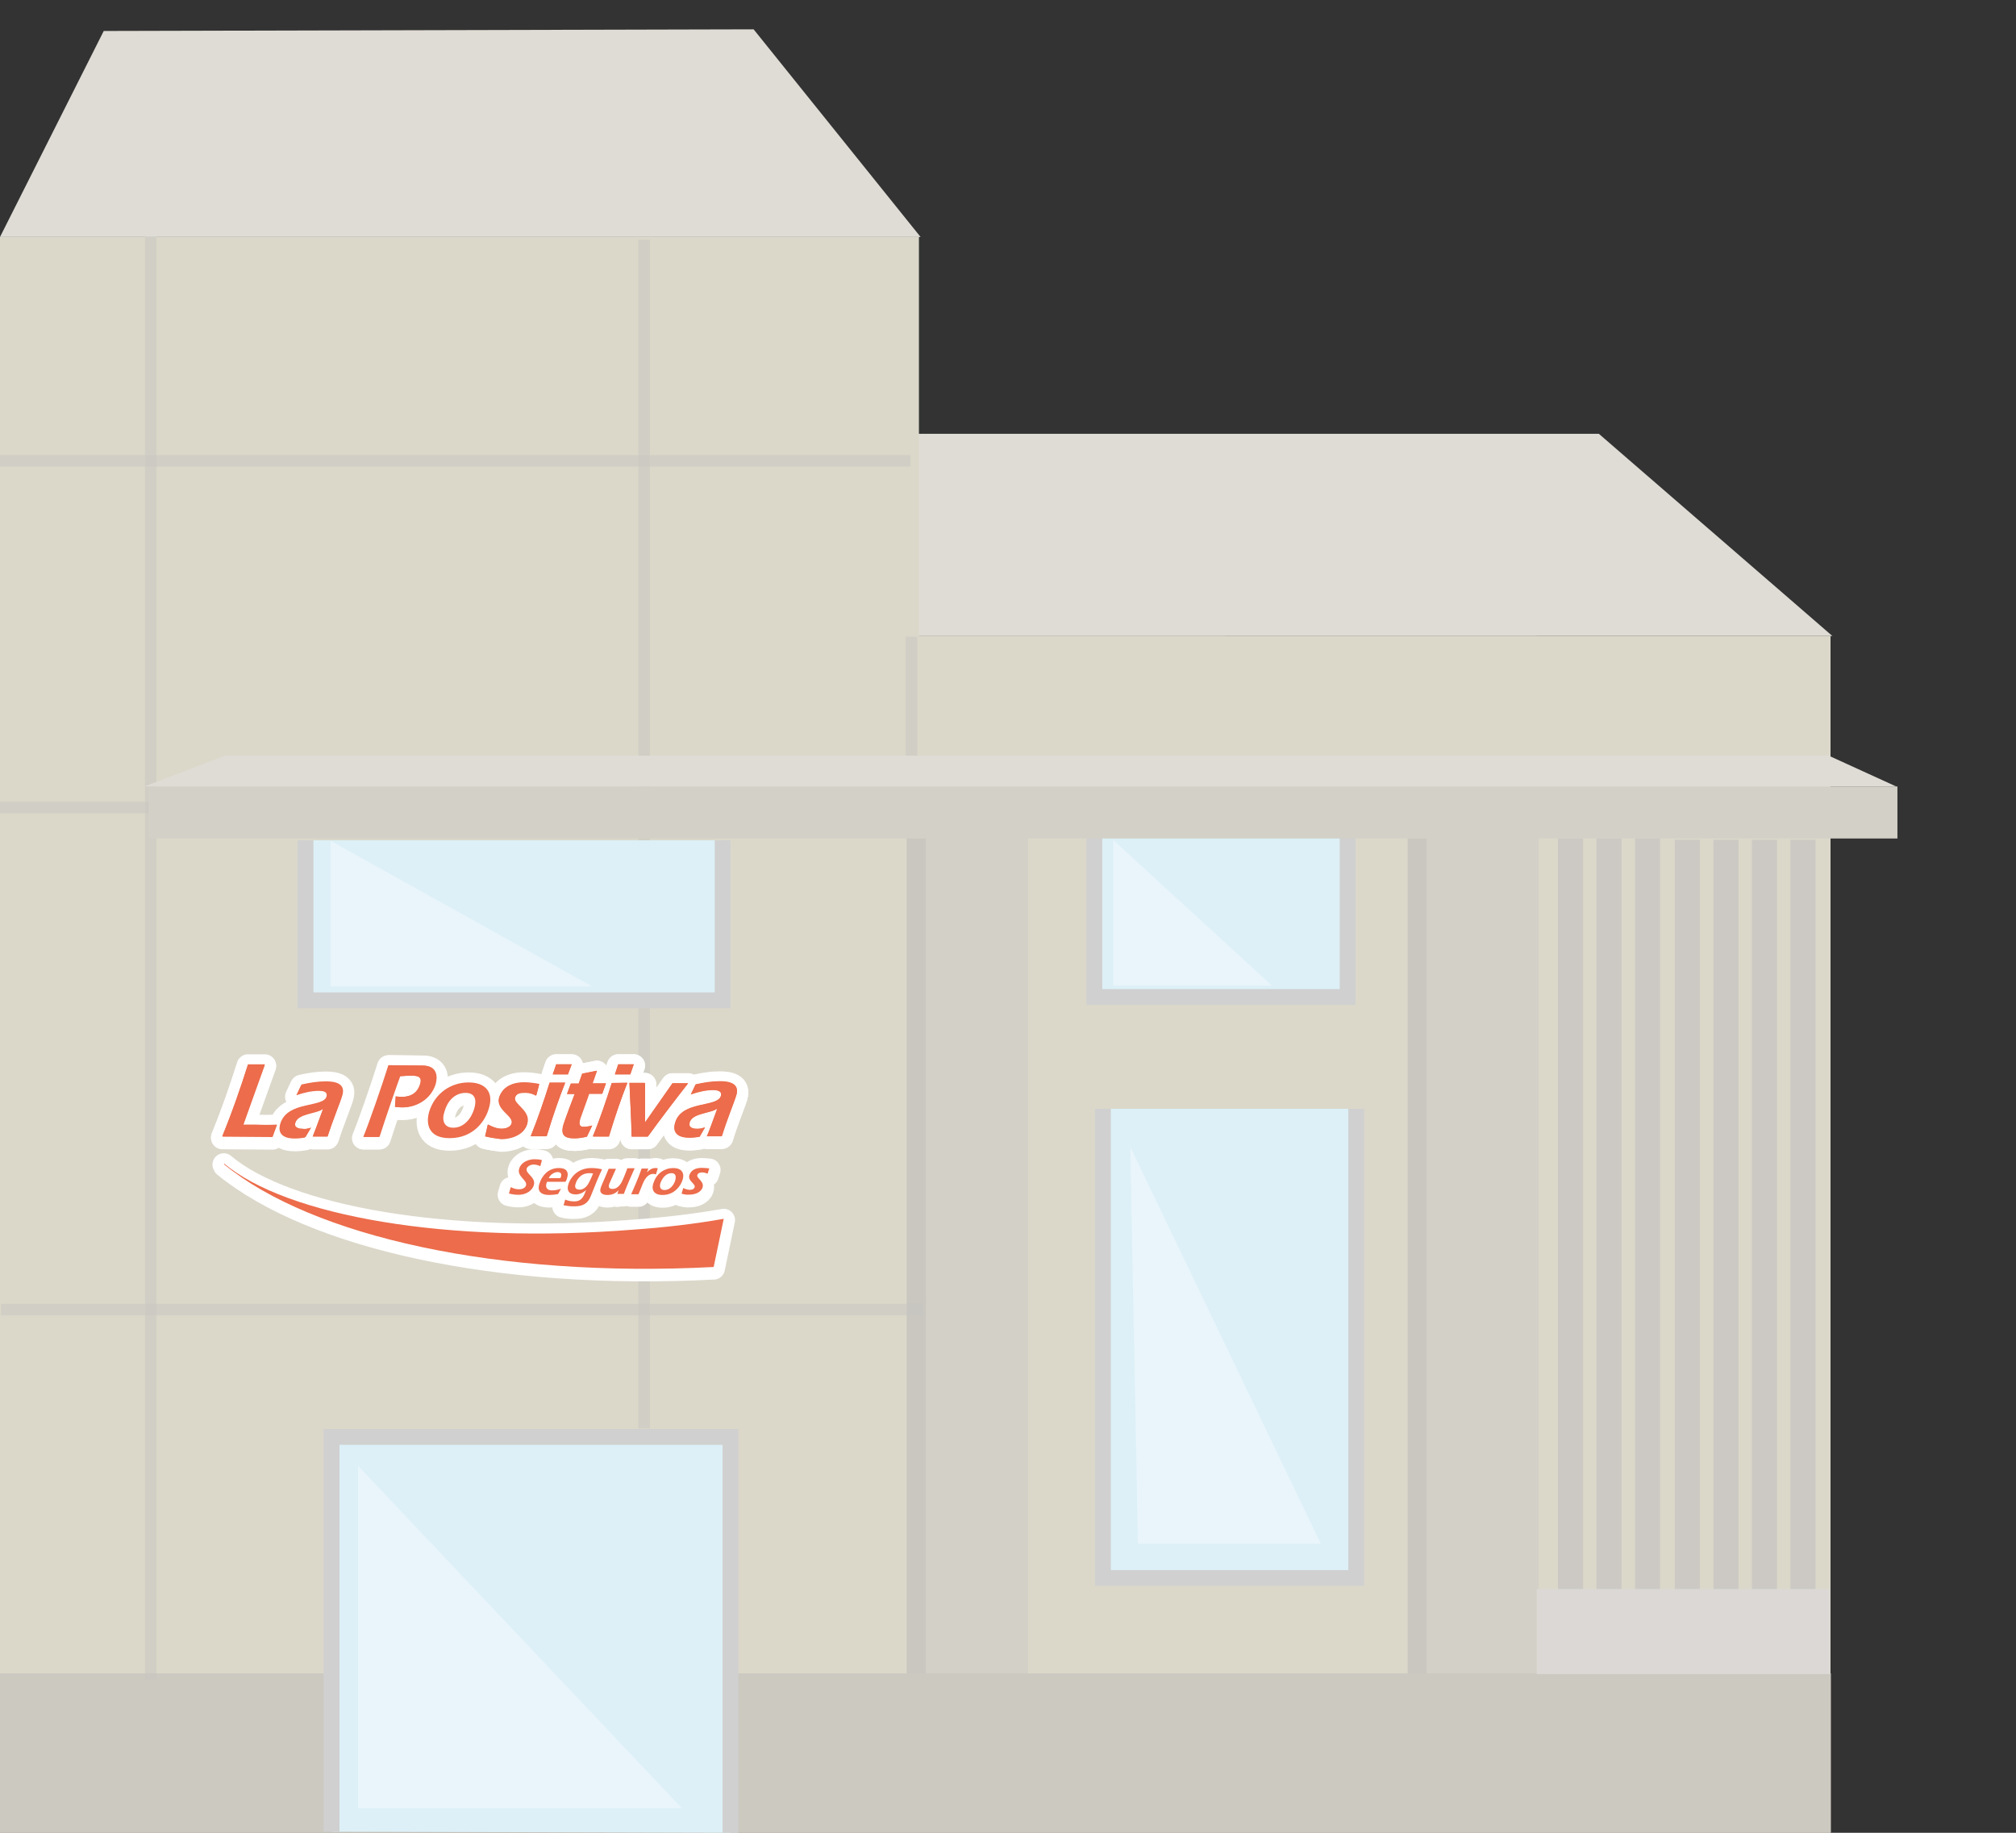 <?xml version="1.0" encoding="utf-8"?>
<!-- Generator: Adobe Illustrator 18.0.0, SVG Export Plug-In . SVG Version: 6.00 Build 0)  -->
<!DOCTYPE svg PUBLIC "-//W3C//DTD SVG 1.1//EN" "http://www.w3.org/Graphics/SVG/1.1/DTD/svg11.dtd">
<svg version="1.1" xmlns="http://www.w3.org/2000/svg" xmlns:xlink="http://www.w3.org/1999/xlink" x="0px" y="0px"
	 viewBox="0 0 1100 1000" enable-background="new 0 0 1100 1000" xml:space="preserve">
<rect x="0" y="0" width="1100" height="1000" fill="#333333" stroke="none"/>
<g id="Capa_1">
</g>
<g id="Capa_2">
	<g>
		<g>
			<polygon fill="#DFDCD5" points="999.8,347 872.4,236.7 456.7,236.7 422.2,347.1 			"/>
			<g>
				<rect x="-0.5" y="129.3" fill="#DBD8CA" width="501.9" height="861.2"/>
			</g>
			<g>
				<rect x="-0.9" y="347" fill="#DBD8CA" width="999.7" height="653"/>
			</g>
			<rect x="500" y="451.2" fill="#D3D0C7" width="61" height="542.9"/>
			<rect x="494.7" y="452.2" fill="#C9C7C0" width="10.5" height="543.8"/>
			<rect x="768.1" y="446.2" fill="#C9C7C0" width="10.5" height="552.5"/>
			<rect x="778.6" y="451.2" fill="#D3D0C7" width="61" height="545.1"/>
			<rect x="-1.3" y="913" fill="#CCC9C1" width="1000.3" height="86.9"/>
			<polyline fill="#DDF0F7" stroke="#D0D0D0" stroke-width="8.66" stroke-miterlimit="10" points="735.3,456.8 735.3,544 
				597.1,544 597.1,456.8 			"/>
			<polyline fill="#DDF0F7" stroke="#D0D0D0" stroke-width="8.66" stroke-miterlimit="10" points="740,605 740,861 601.8,861 
				601.8,605 			"/>
			<polygon fill="#E9F5FA" points="694.1,537.8 607.4,537.8 607.4,458.3 			"/>
			<polyline fill="#DDF0F7" stroke="#D0D0D0" stroke-width="8.66" stroke-miterlimit="10" points="180.9,999.4 180.9,784 
				398.6,784 398.6,1000 			"/>
			<polygon fill="#E9F5FA" points="372.1,986.6 195.4,986.6 195.4,799.8 			"/>
			<rect x="-0.7" y="248.3" opacity="0.5" fill="#C9C7C0" width="497.5" height="6.3"/>
			<rect x="-2.4" y="437.5" opacity="0.5" fill="#C9C7C0" width="167.4" height="6.3"/>
			<rect x="0.5" y="711.4" opacity="0.5" fill="#C9C7C0" width="503.3" height="6.3"/>
			<rect x="79.1" y="126.6" opacity="0.5" fill="#C9C7C0" width="6.3" height="789.8"/>
			<rect x="494.2" y="347.4" opacity="0.5" fill="#C9C7C0" width="6.3" height="64.9"/>
			<rect x="348.3" y="130.8" opacity="0.5" fill="#C9C7C0" width="6.3" height="648.6"/>
			<polygon fill="#E9F5FA" points="720.7,842.3 620.9,842.3 616.7,625.7 			"/>
			<polyline fill="#DDF0F7" stroke="#D0D0D0" stroke-width="8.66" stroke-miterlimit="10" points="394.3,458.5 394.3,545.8 
				166.7,545.8 166.7,458.5 			"/>
			<polygon fill="#E9F5FA" points="323.1,538.2 180.3,538.2 180.3,458.7 			"/>
			<rect x="81.1" y="429.1" fill="#D3D0C7" width="954.2" height="28.4"/>
			<polygon fill="#DFDCD5" points="997.8,412.3 122.8,412.3 78.8,429.1 1034.6,429.1 			"/>
			<rect x="892.1" y="457.5" fill="#CCC9C4" width="13.7" height="411.1"/>
			<rect x="913.8" y="458.2" fill="#CCC9C4" width="13.7" height="411.1"/>
			<rect x="934.9" y="458.2" fill="#CCC9C4" width="13.7" height="411.1"/>
			<rect x="955.9" y="458.2" fill="#CCC9C4" width="13.7" height="411.1"/>
			<rect x="976.9" y="458.2" fill="#CCC9C4" width="13.7" height="411.1"/>
			<rect x="871.1" y="457.5" fill="#CCC9C4" width="13.7" height="411.1"/>
			<rect x="850.1" y="457.5" fill="#CCC9C4" width="13.7" height="411.1"/>
			<rect x="838.5" y="867" fill="#DBD8D5" width="160" height="46.4"/>
			<polyline fill="#DFDCD5" points="0,129.3 56.6,16.9 411.2,16 502.3,129.3 			"/>
		</g>
	</g>
	<g>
		<g>
			<g>
				<g>
					<g>
						
							<path fill="none" stroke="#FFFFFF" stroke-width="12.315" stroke-linecap="round" stroke-linejoin="round" stroke-miterlimit="10" d="
							M333.8,591.6h8.5c-3.5,8.7-6.4,17.3-10,29.3h-8.7C327.4,611,330.7,601.3,333.8,591.6z"/>
						
							<polygon fill="none" stroke="#FFFFFF" stroke-width="12.315" stroke-linecap="round" stroke-linejoin="round" stroke-miterlimit="10" points="
							343.9,587 335.5,587 337.4,581.4 345.8,581.4 						"/>
						
							<path fill="none" stroke="#FFFFFF" stroke-width="12.315" stroke-linecap="round" stroke-linejoin="round" stroke-miterlimit="10" d="
							M299.9,591.5h8.5c-3.5,8.7-6.4,17.3-10,29.1h-8.7C293.5,611,296.8,601.3,299.9,591.5z"/>
						
							<polygon fill="none" stroke="#FFFFFF" stroke-width="12.315" stroke-linecap="round" stroke-linejoin="round" stroke-miterlimit="10" points="
							309.9,587 301.6,587 303.5,581.4 312,581.4 						"/>
						
							<path fill="none" stroke="#FFFFFF" stroke-width="12.315" stroke-linecap="round" stroke-linejoin="round" stroke-miterlimit="10" d="
							M151.1,614.3l-2.4,6.4l-27.4-0.2c5.4-13,9.9-26,14-39.1h9.2c-1.4,3.5-9.4,25.5-11.8,32.9h7.1
							C143.7,614.5,147.5,614.5,151.1,614.3z"/>
						
							<path fill="none" stroke="#FFFFFF" stroke-width="12.315" stroke-linecap="round" stroke-linejoin="round" stroke-miterlimit="10" d="
							M384.7,615.9l-2.9,5c-1.9,0.3-3.6,0.5-5.5,0.5c-9.4,0-8.7-5.7-7.8-8.3c3.6-11.9,23-8,24.9-14.4c0.9-2.8-2.3-3.3-4.3-3.3
							c-4,0-8.1,1-12.1,2.4l2.6-5.4c4.5-1,8.8-1.7,13.2-1.7c5.2,0,10.9,1.2,9,7.6c-1.2,4.2-5.2,13.5-7.8,22.3h-8.1
							c1-2.6,2.1-5.2,5.7-15.1c-3.8,2.8-13.5,2.4-15.2,7.6c-0.9,2.8,1.6,3.5,3.8,3.5C381.4,616.8,383,616.4,384.7,615.9z"/>
						
							<path fill="none" stroke="#FFFFFF" stroke-width="12.315" stroke-linecap="round" stroke-linejoin="round" stroke-miterlimit="10" d="
							M351.8,591.6v21.6l15.1-21.5h8.5c-7.4,9.7-14.9,19.4-22,29.1h-8.8c-0.2-9.9-0.7-19.4-1.2-29.3H351.8z"/>
						
							<path fill="none" stroke="#FFFFFF" stroke-width="12.315" stroke-linecap="round" stroke-linejoin="round" stroke-miterlimit="10" d="
							M328.6,597.5h-7.3c-0.9,2.4-4.2,11.4-4.8,13.5c-0.7,2.4-0.9,4.5,1.7,4.5c2.3,0,3.5-0.3,4.8-0.7l-2.9,6.1
							c-2.4,0.5-4.7,0.9-6.8,0.9c-5.5,0-7.6-1.9-5.9-7.6c0.9-2.9,5.5-15.2,6.1-16.6h-4.2l2.1-5.7h4.3l1.9-5.4l8-1.6l-2.4,6.9h7.3
							L328.6,597.5z"/>
						
							<path fill="none" stroke="#FFFFFF" stroke-width="12.315" stroke-linecap="round" stroke-linejoin="round" stroke-miterlimit="10" d="
							M264.7,620.7l1.4-6.4c2.4,1,4.8,2.3,7.6,2.3c1.7,0,4.7-0.5,5.4-2.9c1.2-4.2-8.8-7.4-6.8-14.2c1.6-4.8,5.9-8,13.5-8
							c2.9,0,5.7,0.3,8.3,1l-1.6,6.1c-1.6-0.9-3.5-1.6-5.9-1.6c-2.4,0-5,0.2-5.7,2.8c-1,3.6,8.8,7.3,6.6,14.5c-1.9,6.1-9.2,8-14,8
							C270.6,621.9,267.5,621.4,264.7,620.7z"/>
						
							<path fill="none" stroke="#FFFFFF" stroke-width="12.315" stroke-linecap="round" stroke-linejoin="round" stroke-miterlimit="10" d="
							M215.5,604.6l0.3-5.7c1,0.2,2.1,0.3,3.1,0.3c5.4,0,8.8-2.4,10.2-6.8c1.2-3.8-0.5-4.8-4.7-4.8c-2.1,0-4.2,0.2-6.4,0.3
							c-1.4,3.8-8.1,23.4-11.3,33.1h-8.5c2.9-6.8,10.7-29.4,13.7-39.1l18.5,0.2c7.8,0,8.1,6.2,6.9,10.2c-2.6,8.1-10.4,12.6-18,12.6
							C218.3,605,216.9,604.8,215.5,604.6z"/>
						
							<path fill="none" stroke="#FFFFFF" stroke-width="12.315" stroke-linecap="round" stroke-linejoin="round" stroke-miterlimit="10" d="
							M169.7,616.1l-2.9,5c-1.9,0.3-3.6,0.5-5.5,0.5c-9.4,0-8.7-5.7-7.8-8.3c3.6-11.9,23-8,24.9-14.4c0.9-2.8-2.1-3.3-4.3-3.3
							c-4,0-8.1,1-12.1,2.4l2.6-5.5c4.5-1,8.8-1.7,13.2-1.7c5.2,0,10.9,1.2,9,7.6c-1.2,4.2-5.2,13.5-8,22.2h-8.1
							c1-2.6,2.1-5.2,5.7-15.1c-3.8,2.6-13.5,2.4-15.2,7.6c-0.9,2.8,1.6,3.5,3.8,3.5C166.4,616.9,167.9,616.6,169.7,616.1z"/>
						<g>
							<g>
								
									<path fill="none" stroke="#FFFFFF" stroke-width="12.315" stroke-linecap="round" stroke-linejoin="round" stroke-miterlimit="10" d="
									M255.7,591.3c-9.7,0-18.4,5.9-21.5,15.9c-1.9,6.4-0.7,14.5,11.1,14.5c13.5,0,19.6-10,21.3-15.8
									C269.7,596.7,264.9,591.3,255.7,591.3z M254,597c5.4,0,6.2,4,4.7,8.8c-1.6,5.2-5.5,10.2-11.4,10.2c-5,0-6.4-4-4.8-8.7
									C243.9,602,247.8,597,254,597z"/>
							</g>
							<g>
								
									<path fill="none" stroke="#FFFFFF" stroke-width="12.315" stroke-linecap="round" stroke-linejoin="round" stroke-miterlimit="10" d="
									M169.7,616.1c-1.6,0.5-3.3,0.9-4.8,0.9c-2.4,0-4.7-0.7-3.8-3.5c1.6-5.2,11.3-4.8,15.2-7.6c-3.6,9.9-4.5,12.5-5.7,15.1h8.1
									c2.8-8.8,6.6-18,7.8-22.2c1.9-6.4-3.8-7.6-9-7.6c-4.3,0-8.7,0.7-13.2,1.7l-2.6,5.5c4-1.4,8.3-2.4,12.1-2.4
									c2.3,0,5.2,0.3,4.3,3.3c-1.9,6.4-21.3,2.4-25.1,14.4c-0.9,2.6-1.6,8.3,7.8,8.3c1.9,0,3.6-0.2,5.5-0.5L169.7,616.1z"/>
							</g>
							<g>
								
									<path fill="none" stroke="#FFFFFF" stroke-width="12.315" stroke-linecap="round" stroke-linejoin="round" stroke-miterlimit="10" d="
									M215.5,604.6c1.4,0.2,2.8,0.3,4.2,0.3c7.8,0,15.4-4.5,18-12.6c1.2-4.2,0.9-10.2-6.9-10.2l-18.5-0.2
									c-3.1,9.9-10.9,32.4-13.7,39.1h8.5c3.1-9.9,9.9-29.4,11.3-33.1c2.3-0.2,4.2-0.3,6.4-0.3c4.2,0,5.9,1,4.7,4.8
									c-1.4,4.3-4.8,6.8-10.2,6.8c-1,0-2.1-0.2-3.1-0.3L215.5,604.6z"/>
							</g>
							<g>
								
									<path fill="none" stroke="#FFFFFF" stroke-width="12.315" stroke-linecap="round" stroke-linejoin="round" stroke-miterlimit="10" d="
									M264.7,620.7c2.8,0.7,5.7,1.2,9,1.2c4.8,0,12.1-1.9,14-8c2.3-7.3-7.8-10.7-6.6-14.5c0.9-2.6,3.3-2.8,5.7-2.8
									c2.3,0,4.2,0.7,5.9,1.6l1.6-6.1c-2.8-0.5-5.5-0.9-8.3-0.9c-7.6,0-11.9,3.3-13.5,8c-2.1,6.8,8,10,6.8,14.2
									c-0.7,2.4-3.6,3.1-5.4,3.1c-2.9,0-5.4-1-7.6-2.3L264.7,620.7z"/>
							</g>
							<g>
								
									<path fill="none" stroke="#FFFFFF" stroke-width="12.315" stroke-linecap="round" stroke-linejoin="round" stroke-miterlimit="10" d="
									M328.6,597.5l2.1-5.7h-7.3l2.4-6.9l-8,1.6l-1.9,5.4h-4.3l-2.1,5.7h4.2c-0.5,1.4-5.2,13.5-6.1,16.6c-1.7,5.7,0.3,7.6,5.9,7.6
									c2.3,0,4.5-0.3,6.8-0.9l2.9-6.1c-1.6,0.3-2.6,0.7-4.8,0.7c-2.6,0-2.4-2.1-1.7-4.5c0.7-2.1,4-10.9,4.8-13.5H328.6z"/>
							</g>
							<g>
								
									<path fill="none" stroke="#FFFFFF" stroke-width="12.315" stroke-linecap="round" stroke-linejoin="round" stroke-miterlimit="10" d="
									M351.8,591.6h-8.3c0.3,9.7,1,19.4,1.2,29.3h8.8c7.1-9.9,14.5-19.6,22-29.1h-8.5l-14.9,21.5H352v-21.6H351.8z"/>
							</g>
							<g>
								
									<path fill="none" stroke="#FFFFFF" stroke-width="12.315" stroke-linecap="round" stroke-linejoin="round" stroke-miterlimit="10" d="
									M384.7,615.9c-1.6,0.5-3.3,0.9-4.8,0.9c-2.3,0-4.7-0.7-3.8-3.5c1.6-5.2,11.3-4.8,15.2-7.6c-3.6,9.9-4.5,12.5-5.7,15.1h8.1
									c2.8-8.8,6.6-18.2,8-22.3c1.9-6.4-3.8-7.6-9-7.6c-4.3,0-8.7,0.7-13.2,1.7l-2.6,5.4c4-1.4,8.3-2.4,12.1-2.4
									c2.3,0,5.2,0.5,4.3,3.3c-1.9,6.4-21.3,2.4-24.9,14.4c-0.9,2.6-1.6,8.3,7.8,8.3c1.9,0,3.6-0.2,5.5-0.5L384.7,615.9z"/>
							</g>
							<g>
								
									<path fill="none" stroke="#FFFFFF" stroke-width="12.315" stroke-linecap="round" stroke-linejoin="round" stroke-miterlimit="10" d="
									M151.1,614.5c-3.8,0.2-7.4,0.2-11.3,0.2h-7.1c2.6-7.4,10.6-29.4,11.8-32.9h-9.2c-4.3,13.2-8.8,26.1-14,39.1l27.4,0.2
									L151.1,614.5z"/>
							</g>
							<g>
								
									<polygon fill="none" stroke="#FFFFFF" stroke-width="12.315" stroke-linecap="round" stroke-linejoin="round" stroke-miterlimit="10" points="
									309.9,587 311.8,581.4 303.5,581.4 301.6,587 								"/>
							</g>
							<g>
								
									<path fill="none" stroke="#FFFFFF" stroke-width="12.315" stroke-linecap="round" stroke-linejoin="round" stroke-miterlimit="10" d="
									M299.9,591.5c-3.1,9.7-6.4,19.6-10.4,29.3h8.7c3.6-11.8,6.8-20.4,10.2-29.3H299.9z"/>
							</g>
							<g>
								
									<polygon fill="none" stroke="#FFFFFF" stroke-width="12.315" stroke-linecap="round" stroke-linejoin="round" stroke-miterlimit="10" points="
									343.9,587 345.8,581.4 337.3,581.4 335.5,587 								"/>
							</g>
							<g>
								
									<path fill="none" stroke="#FFFFFF" stroke-width="12.315" stroke-linecap="round" stroke-linejoin="round" stroke-miterlimit="10" d="
									M333.8,591.6c-3.1,9.7-6.4,19.6-10.4,29.1h8.7c3.8-11.8,6.8-20.4,10.2-29.3L333.8,591.6z"/>
							</g>
						</g>
					</g>
					<g>
						
							<path fill="none" stroke="#FFFFFF" stroke-width="12.315" stroke-linecap="round" stroke-linejoin="round" stroke-miterlimit="10" d="
							M345.8,671.6c-101.5,8.1-189.6-7.4-223.7-36.2c0.2,0.2,0.2,0.5,0.3,0.7c48.1,39.3,149.6,62,267,55.9l5.5-26.3
							C379.2,668.5,362.7,670.4,345.8,671.6z"/>
					</g>
					
						<path fill="none" stroke="#FFFFFF" stroke-width="12.315" stroke-linecap="round" stroke-linejoin="round" stroke-miterlimit="10" d="
						M295.7,633.7l-0.9,3.3c-1-0.5-2.3-0.9-3.6-0.9c-1.7,0-3.3,0.9-3.8,2.1c-1,2.9,5.4,4.8,3.8,9.4c-0.7,2.1-3.3,5-8.5,5
						c-1.7,0-3.5-0.3-5-0.7l1-3.5c1.2,0.7,2.8,1.2,4.5,1.2c1.4,0,3.3-0.5,3.8-2.1c1-2.9-5.4-5-3.6-9.5c1.2-3.3,5-4.8,8.3-4.8
						C293.1,633.2,294.5,633.4,295.7,633.7 M336.8,652.4l0.7-2.3c-1.7,1.9-3.8,2.6-6.1,2.6c-2.8,0-4.7-1.2-3.5-4.3
						c0.9-2.4,2.3-5.2,4.2-10h4c-0.5,1-2.9,6.6-3.6,8.1c-0.7,1.9-0.2,2.9,1.7,2.9c2.1,0,3.6-1.4,4.8-3.3c1-1.9,2.8-6.4,3.3-8h4
						c-2.1,4.7-4.2,9.4-5.9,14h-3.6V652.4z M353.7,638.4l-0.7,1.9c1.4-1.4,2.8-2.3,4.7-2.3c0.3,0,0.9,0,1.2,0.2l-1,3.3
						c-0.5-0.2-0.9-0.3-1.4-0.3c-2.1,0-3.6,1.4-4.8,3.3c-0.9,1.6-1.9,4.5-2.6,6.1l-0.7,1.7h-4c1.7-4,3.5-7.8,5.7-14h3.6V638.4z
						 M371.9,652.1l0.9-3.1c1,0.5,2.3,1,3.6,1c0.9,0,2.3-0.3,2.6-1.4c0.7-1.9-4-3.5-2.8-6.8c0.9-2.3,2.9-3.8,6.8-3.8
						c1.4,0,2.8,0.2,4,0.3l-0.9,2.9c-0.9-0.3-1.7-0.7-2.8-0.7c-1.2,0-2.4,0.2-2.8,1.4c-0.7,1.7,4,3.5,2.8,6.9
						c-1,2.9-4.7,3.8-6.9,3.8C374.7,652.8,373.3,652.4,371.9,652.1 M323.6,641c-0.7-0.2-1.4-0.2-2.1-0.2c-4.8,0-6.8,3.8-7.3,5.4
						c-0.9,2.3-0.2,3.6,2.1,3.6c2.1,0,4-1.7,5-3.8C322.2,644.5,322.9,642.7,323.6,641 M307.5,658.3l0.9-3.1c1.6,0.7,3.1,1,5,1
						c4.2,0,5.2-3.1,6.4-6.2c-1.7,1.6-3.8,2.4-5.7,2.4c-3.8,0-5.2-2.4-3.8-6.1c0.9-2.4,4.2-8.3,12.5-8.3c2.1,0,4,0.3,5.7,0.7
						c-1.4,2.9-3.6,8.1-6.1,14.5c-1.7,4.5-4.8,5.7-9,5.7C311.3,659,309.2,658.7,307.5,658.3 M299.4,643.6h6.4
						c0.9-2.1,0.5-3.3-1.7-3.3C302.1,640.3,300.2,641.9,299.4,643.6 M308.5,645.5h-10l-0.2,0.5c-1,2.6,0.3,4.2,2.8,4.2
						c1.6,0,3.3-0.3,5-0.9l-1.6,2.9c-1.6,0.3-3.3,0.5-4.7,0.5c-7.3,0-6.1-4.8-5.2-6.9c0.9-2.6,3.8-7.8,10.4-7.8
						c3.8,0,5.7,1.9,4.3,5.9C309.1,644.5,308.9,645.2,308.5,645.5 M366.4,640.8c-2.9,0-4.8,2.4-5.9,5c-0.9,2.3-0.3,4.2,2.1,4.2
						c2.8,0,4.8-2.4,5.7-4.8C369.1,642.7,368.8,640.8,366.4,640.8 M367.4,638.1c4.3,0,6.6,2.6,4.8,7.1c-1,2.8-4.3,7.6-10.7,7.6
						c-5.7,0-6.1-4-4.8-6.9C358.4,640.8,362.7,638.1,367.4,638.1"/>
				</g>
			</g>
		</g>
		<g>
			<g>
				<g>
					<g>
						<path fill="#EC6C4B" d="M333.8,590.9h8.5c-3.5,8.7-6.4,17.3-10,29.3h-8.7C327.4,610.3,330.7,600.6,333.8,590.9z"/>
						<polygon fill="#EC6C4B" points="343.9,586.2 335.5,586.2 337.4,580.7 345.8,580.7 						"/>
						<path fill="#EC6C4B" d="M299.9,590.7h8.5c-3.5,8.7-6.4,17.3-10,29.1h-8.7C293.5,610.3,296.8,600.6,299.9,590.7z"/>
						<polygon fill="#EC6C4B" points="309.9,586.2 301.6,586.2 303.5,580.7 312,580.7 						"/>
						<path fill="#EC6C4B" d="M151.1,613.6l-2.4,6.4l-27.4-0.2c5.4-13,9.9-26,14-39.1h9.2c-1.4,3.5-9.4,25.5-11.8,32.9h7.1
							C143.7,613.8,147.5,613.8,151.1,613.6z"/>
						<path fill="#EC6C4B" d="M384.7,615.1l-2.9,5c-1.9,0.3-3.6,0.5-5.5,0.5c-9.4,0-8.7-5.7-7.8-8.3c3.6-11.9,23-8,24.9-14.4
							c0.9-2.8-2.3-3.3-4.3-3.3c-4,0-8.1,1-12.1,2.4l2.6-5.4c4.5-1,8.8-1.7,13.2-1.7c5.2,0,10.9,1.2,9,7.6
							c-1.2,4.2-5.2,13.5-7.8,22.3h-8.1c1-2.6,2.1-5.2,5.7-15.1c-3.8,2.8-13.5,2.4-15.2,7.6c-0.9,2.8,1.6,3.5,3.8,3.5
							C381.4,616,383,615.7,384.7,615.1z"/>
						<path fill="#EC6C4B" d="M351.8,590.9v21.6l15.1-21.5h8.5c-7.4,9.7-14.9,19.4-22,29.1h-8.8c-0.2-9.9-0.7-19.4-1.2-29.3H351.8z"
							/>
						<path fill="#EC6C4B" d="M328.6,596.8h-7.3c-0.9,2.4-4.2,11.4-4.8,13.5c-0.7,2.4-0.9,4.5,1.7,4.5c2.3,0,3.5-0.3,4.8-0.7
							l-2.9,6.1c-2.4,0.5-4.7,0.9-6.8,0.9c-5.5,0-7.6-1.9-5.9-7.6c0.9-2.9,5.5-15.2,6.1-16.6h-4.2l2.1-5.7h4.3l1.9-5.4l8-1.6
							l-2.4,6.9h7.3L328.6,596.8z"/>
						<path fill="#EC6C4B" d="M264.7,620l1.4-6.4c2.4,1,4.8,2.3,7.6,2.3c1.7,0,4.7-0.5,5.4-2.9c1.2-4.2-8.8-7.4-6.8-14.2
							c1.6-4.8,5.9-8,13.5-8c2.9,0,5.7,0.3,8.3,1l-1.6,6.1c-1.6-0.9-3.5-1.6-5.9-1.6c-2.4,0-5,0.2-5.7,2.8c-1,3.6,8.8,7.3,6.6,14.5
							c-1.9,6.1-9.2,8-14,8C270.6,621.2,267.5,620.7,264.7,620z"/>
						<path fill="#EC6C4B" d="M215.5,603.9l0.3-5.7c1,0.2,2.1,0.3,3.1,0.3c5.4,0,8.8-2.4,10.2-6.8c1.2-3.8-0.5-4.8-4.7-4.8
							c-2.1,0-4.2,0.2-6.4,0.3c-1.4,3.8-8.1,23.4-11.3,33.1h-8.5c2.9-6.8,10.7-29.4,13.7-39.1l18.5,0.2c7.8,0,8.1,6.2,6.9,10.2
							c-2.6,8.1-10.4,12.6-18,12.6C218.3,604.2,216.9,604.1,215.5,603.9z"/>
						<path fill="#EC6C4B" d="M169.7,615.3l-2.9,5c-1.9,0.3-3.6,0.5-5.5,0.5c-9.4,0-8.7-5.7-7.8-8.3c3.6-11.9,23-8,24.9-14.4
							c0.9-2.8-2.1-3.3-4.3-3.3c-4,0-8.1,1-12.1,2.4l2.6-5.5c4.5-1,8.8-1.7,13.2-1.7c5.2,0,10.9,1.2,9,7.6c-1.2,4.2-5.2,13.5-8,22.2
							h-8.1c1-2.6,2.1-5.2,5.7-15.1c-3.8,2.6-13.5,2.4-15.2,7.6c-0.9,2.8,1.6,3.5,3.8,3.5C166.4,616.2,167.9,615.8,169.7,615.3z"/>
						<g>
							<g>
								<path fill="#EC6C4B" d="M255.7,590.6c-9.7,0-18.4,5.9-21.5,15.9c-1.9,6.4-0.7,14.5,11.1,14.5c13.5,0,19.6-10,21.3-15.8
									C269.7,595.9,264.9,590.6,255.7,590.6z M254,596.3c5.4,0,6.2,4,4.7,8.8c-1.6,5.2-5.5,10.2-11.4,10.2c-5,0-6.4-4-4.8-8.7
									C243.9,601.3,247.8,596.3,254,596.3z"/>
							</g>
							<g>
								<path fill="#EC6C4B" d="M169.7,615.3c-1.6,0.5-3.3,0.9-4.8,0.9c-2.4,0-4.7-0.7-3.8-3.5c1.6-5.2,11.3-4.8,15.2-7.6
									c-3.6,9.9-4.5,12.5-5.7,15.1h8.1c2.8-8.8,6.6-18,7.8-22.2c1.9-6.4-3.8-7.6-9-7.6c-4.3,0-8.7,0.7-13.2,1.7l-2.6,5.5
									c4-1.4,8.3-2.4,12.1-2.4c2.3,0,5.2,0.3,4.3,3.3c-1.9,6.4-21.3,2.4-25.1,14.4c-0.9,2.6-1.6,8.3,7.8,8.3
									c1.9,0,3.6-0.2,5.5-0.5L169.7,615.3z"/>
							</g>
							<g>
								<path fill="#EC6C4B" d="M215.5,603.9c1.4,0.2,2.8,0.3,4.2,0.3c7.8,0,15.4-4.5,18-12.6c1.2-4.2,0.9-10.2-6.9-10.2l-18.5-0.2
									c-3.1,9.9-10.9,32.4-13.7,39.1h8.5c3.1-9.9,9.9-29.4,11.3-33.1c2.3-0.2,4.2-0.3,6.4-0.3c4.2,0,5.9,1,4.7,4.8
									c-1.4,4.3-4.8,6.8-10.2,6.8c-1,0-2.1-0.2-3.1-0.3L215.5,603.9z"/>
							</g>
							<g>
								<path fill="#EC6C4B" d="M264.7,620c2.8,0.7,5.7,1.2,9,1.2c4.8,0,12.1-1.9,14-8c2.3-7.3-7.8-10.7-6.6-14.5
									c0.9-2.6,3.3-2.8,5.7-2.8c2.3,0,4.2,0.7,5.9,1.6l1.6-6.1c-2.8-0.5-5.5-0.9-8.3-0.9c-7.6,0-11.9,3.3-13.5,8
									c-2.1,6.8,8,10,6.8,14.2c-0.7,2.4-3.6,3.1-5.4,3.1c-2.9,0-5.4-1-7.6-2.3L264.7,620z"/>
							</g>
							<g>
								<path fill="#EC6C4B" d="M328.6,596.8l2.1-5.7h-7.3l2.4-6.9l-8,1.6l-1.9,5.4h-4.3l-2.1,5.7h4.2c-0.5,1.4-5.2,13.5-6.1,16.6
									c-1.7,5.7,0.3,7.6,5.9,7.6c2.3,0,4.5-0.3,6.8-0.9l2.9-6.1c-1.6,0.3-2.6,0.7-4.8,0.7c-2.6,0-2.4-2.1-1.7-4.5
									c0.7-2.1,4-10.9,4.8-13.5H328.6z"/>
							</g>
							<g>
								<path fill="#EC6C4B" d="M351.8,590.9h-8.3c0.3,9.7,1,19.4,1.2,29.3h8.8c7.1-9.9,14.5-19.6,22-29.1h-8.5l-14.9,21.5H352
									v-21.6H351.8z"/>
							</g>
							<g>
								<path fill="#EC6C4B" d="M384.7,615.1c-1.6,0.5-3.3,0.9-4.8,0.9c-2.3,0-4.7-0.7-3.8-3.5c1.6-5.2,11.3-4.8,15.2-7.6
									c-3.6,9.9-4.5,12.5-5.7,15.1h8.1c2.8-8.8,6.6-18.2,8-22.3c1.9-6.4-3.8-7.6-9-7.6c-4.3,0-8.7,0.7-13.2,1.7l-2.6,5.4
									c4-1.4,8.3-2.4,12.1-2.4c2.3,0,5.2,0.5,4.3,3.3c-1.9,6.4-21.3,2.4-24.9,14.4c-0.9,2.6-1.6,8.3,7.8,8.3
									c1.9,0,3.6-0.2,5.5-0.5L384.7,615.1z"/>
							</g>
							<g>
								<path fill="#EC6C4B" d="M151.1,613.8c-3.8,0.2-7.4,0.2-11.3,0.2h-7.1c2.6-7.4,10.6-29.4,11.8-32.9h-9.2
									c-4.3,13.2-8.8,26.1-14,39.1l27.4,0.2L151.1,613.8z"/>
							</g>
							<g>
								<polygon fill="#EC6C4B" points="309.9,586.2 311.8,580.7 303.5,580.7 301.6,586.2 								"/>
							</g>
							<g>
								<path fill="#EC6C4B" d="M299.9,590.7c-3.1,9.7-6.4,19.6-10.4,29.3h8.7c3.6-11.8,6.8-20.4,10.2-29.3H299.9z"/>
							</g>
							<g>
								<polygon fill="#EC6C4B" points="343.9,586.2 345.8,580.7 337.3,580.7 335.5,586.2 								"/>
							</g>
							<g>
								<path fill="#EC6C4B" d="M333.8,590.9c-3.1,9.7-6.4,19.6-10.4,29.1h8.7c3.8-11.8,6.8-20.4,10.2-29.3L333.8,590.9z"/>
							</g>
						</g>
					</g>
					<g>
						<path fill="#EC6C4B" d="M345.8,670.9c-101.5,8.1-189.6-7.4-223.7-36.2c0.2,0.2,0.2,0.5,0.3,0.7c48.1,39.3,149.6,62,267,55.9
							l5.5-26.3C379.2,667.8,362.7,669.7,345.8,670.9z"/>
					</g>
					<path fill="#EC6C4B" d="M295.7,633l-0.9,3.3c-1-0.5-2.3-0.9-3.6-0.9c-1.7,0-3.3,0.9-3.8,2.1c-1,2.9,5.4,4.8,3.8,9.4
						c-0.7,2.1-3.3,5-8.5,5c-1.7,0-3.5-0.3-5-0.7l1-3.5c1.2,0.7,2.8,1.2,4.5,1.2c1.4,0,3.3-0.5,3.8-2.1c1-2.9-5.4-5-3.6-9.5
						c1.2-3.3,5-4.8,8.3-4.8C293.1,632.5,294.5,632.6,295.7,633 M336.8,651.7l0.7-2.3c-1.7,1.9-3.8,2.6-6.1,2.6
						c-2.8,0-4.7-1.2-3.5-4.3c0.9-2.4,2.3-5.2,4.2-10h4c-0.5,1-2.9,6.6-3.6,8.1c-0.7,1.9-0.2,2.9,1.7,2.9c2.1,0,3.6-1.4,4.8-3.3
						c1-1.9,2.8-6.4,3.3-8h4c-2.1,4.7-4.2,9.4-5.9,14h-3.6V651.7z M353.7,637.7l-0.7,1.9c1.4-1.4,2.8-2.3,4.7-2.3
						c0.3,0,0.9,0,1.2,0.2l-1,3.3c-0.5-0.2-0.9-0.3-1.4-0.3c-2.1,0-3.6,1.4-4.8,3.3c-0.9,1.6-1.9,4.5-2.6,6.1l-0.7,1.7h-4
						c1.7-4,3.5-7.8,5.7-14h3.6V637.7z M371.9,651.3l0.9-3.1c1,0.5,2.3,1,3.6,1c0.9,0,2.3-0.3,2.6-1.4c0.7-1.9-4-3.5-2.8-6.8
						c0.9-2.3,2.9-3.8,6.8-3.8c1.4,0,2.8,0.2,4,0.3l-0.9,2.9c-0.9-0.3-1.7-0.7-2.8-0.7c-1.2,0-2.4,0.2-2.8,1.4
						c-0.7,1.7,4,3.5,2.8,6.9c-1,2.9-4.7,3.8-6.9,3.8C374.7,652,373.3,651.7,371.9,651.3 M323.6,640.3c-0.7-0.2-1.4-0.2-2.1-0.2
						c-4.8,0-6.8,3.8-7.3,5.4c-0.9,2.3-0.2,3.6,2.1,3.6c2.1,0,4-1.7,5-3.8C322.2,643.7,322.9,642,323.6,640.3 M307.5,657.6l0.9-3.1
						c1.6,0.7,3.1,1,5,1c4.2,0,5.2-3.1,6.4-6.2c-1.7,1.6-3.8,2.4-5.7,2.4c-3.8,0-5.2-2.4-3.8-6.1c0.9-2.4,4.2-8.3,12.5-8.3
						c2.1,0,4,0.3,5.7,0.7c-1.4,2.9-3.6,8.1-6.1,14.5c-1.7,4.5-4.8,5.7-9,5.7C311.3,658.3,309.2,657.9,307.5,657.6 M299.4,642.8h6.4
						c0.9-2.1,0.5-3.3-1.7-3.3C302.1,639.6,300.2,641.1,299.4,642.8 M308.5,644.8h-10l-0.2,0.5c-1,2.6,0.3,4.2,2.8,4.2
						c1.6,0,3.3-0.3,5-0.9l-1.6,2.9c-1.6,0.3-3.3,0.5-4.7,0.5c-7.3,0-6.1-4.8-5.2-6.9c0.9-2.6,3.8-7.8,10.4-7.8
						c3.8,0,5.7,1.9,4.3,5.9C309.1,643.7,308.9,644.4,308.5,644.8 M366.4,640.1c-2.9,0-4.8,2.4-5.9,5c-0.9,2.3-0.3,4.2,2.1,4.2
						c2.8,0,4.8-2.4,5.7-4.8C369.1,642,368.8,640.1,366.4,640.1 M367.4,637.3c4.3,0,6.6,2.6,4.8,7.1c-1,2.8-4.3,7.6-10.7,7.6
						c-5.7,0-6.1-4-4.8-6.9C358.4,640.1,362.7,637.3,367.4,637.3"/>
				</g>
			</g>
		</g>
	</g>
</g>
</svg>
